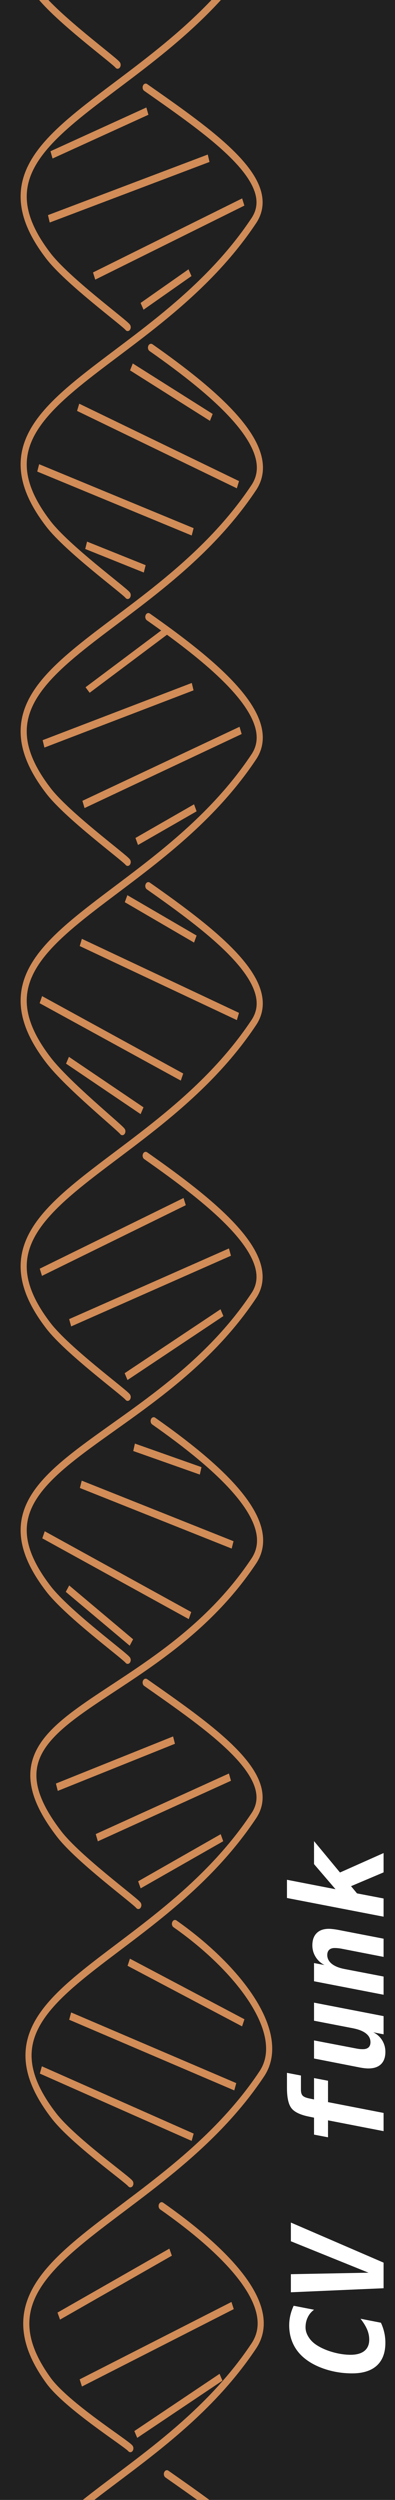 <?xml version="1.0" encoding="UTF-8" standalone="no"?>
<!-- Created with Inkscape (http://www.inkscape.org/) -->

<svg
   width="20.32mm"
   height="128.5mm"
   viewBox="0 0 20.32 128.5"
   version="1.1"
   id="svg8"
   inkscape:version="1.2 (dc2aeda, 2022-05-15)"
   sodipodi:docname="CVfunkBlank4HP-dark.svg"
   xml:space="preserve"
   xmlns:inkscape="http://www.inkscape.org/namespaces/inkscape"
   xmlns:sodipodi="http://sodipodi.sourceforge.net/DTD/sodipodi-0.dtd"
   xmlns="http://www.w3.org/2000/svg"
   xmlns:svg="http://www.w3.org/2000/svg"
   xmlns:rdf="http://www.w3.org/1999/02/22-rdf-syntax-ns#"
   xmlns:cc="http://creativecommons.org/ns#"
   xmlns:dc="http://purl.org/dc/elements/1.1/"><defs
     id="defs2"><clipPath
       id="_clip1">
            <rect
   x="1625"
   y="1115"
   width="205"
   height="598"
   id="rect6630" />
        </clipPath></defs><sodipodi:namedview
     id="base"
     pagecolor="#ffffff"
     bordercolor="#666666"
     borderopacity="1.0"
     inkscape:pageopacity="0.0"
     inkscape:pageshadow="2"
     inkscape:zoom="1.2164629"
     inkscape:cx="97.824603"
     inkscape:cy="233.46376"
     inkscape:document-units="mm"
     inkscape:current-layer="svg8"
     showgrid="false"
     units="mm"
     inkscape:snap-bbox="true"
     inkscape:snap-page="true"
     inkscape:bbox-nodes="false"
     inkscape:snap-bbox-edge-midpoints="false"
     inkscape:window-width="1512"
     inkscape:window-height="916"
     inkscape:window-x="0"
     inkscape:window-y="38"
     inkscape:window-maximized="0"
     inkscape:snap-bbox-midpoints="true"
     inkscape:snap-nodes="false"
     inkscape:showpageshadow="2"
     inkscape:pagecheckerboard="0"
     inkscape:deskcolor="#d1d1d1" /><rect
     id="rect1"
     x="4.7184479e-16"
     y="-0.722"
     width="20.32"
     height="129.943"
     style="clip-rule:evenodd;fill:#202020;fill-rule:evenodd;stroke-width:0.317;stroke-linejoin:round;stroke-miterlimit:1.5" /><rect
     style="clip-rule:evenodd;display:none;fill:#3b3b3b;fill-opacity:1;fill-rule:evenodd;stroke:#d08c59;stroke-width:0.352;stroke-linejoin:round;stroke-miterlimit:1.5;stroke-dasharray:none;stroke-opacity:1"
     id="rect2"
     width="17.226"
     height="111.574"
     x="19.288"
     y="11.275"
     rx="4"
     ry="4" /><g
     transform="matrix(0.137,0,0,0.173,-404.925,-150.334)"
     id="g745"
     style="clip-rule:evenodd;fill-rule:evenodd;stroke-width:2.295;stroke-linejoin:round;stroke-miterlimit:1.5;stroke-dasharray:none">
        <path
   d="m 2982,1262 60,-21"
   style="fill:none;stroke:#d28c57;stroke-width:2.295;stroke-dasharray:none"
   id="path743" />
    </g><g
     transform="matrix(0.137,0,0,0.173,-404.925,-150.334)"
     id="g749"
     style="clip-rule:evenodd;fill-rule:evenodd;stroke-width:2.295;stroke-linejoin:round;stroke-miterlimit:1.5;stroke-dasharray:none">
        <path
   d="m 2986,1577 57,-23"
   style="fill:none;stroke:#d28c57;stroke-width:2.295;stroke-dasharray:none"
   id="path747" />
    </g><g
     transform="matrix(0.137,0,0,0.173,-406.059,-153.251)"
     id="g753"
     style="clip-rule:evenodd;fill-rule:evenodd;stroke-width:2.295;stroke-linejoin:round;stroke-miterlimit:1.5;stroke-dasharray:none">
        <path
   d="m 2986,1574 42,-19"
   style="fill:none;stroke:#d28c57;stroke-width:2.295;stroke-dasharray:none"
   id="path751" />
    </g><g
     transform="matrix(0.137,0,0,0.173,-401.96,-147.686)"
     id="g757"
     style="clip-rule:evenodd;fill-rule:evenodd;stroke-width:2.295;stroke-linejoin:round;stroke-miterlimit:1.5;stroke-dasharray:none">
        <path
   d="m 2985,1577 32,-17"
   style="fill:none;stroke:#d28c57;stroke-width:2.295;stroke-dasharray:none"
   id="path755" />
    </g><g
     transform="matrix(0.137,0,0,0.173,-404.925,-150.334)"
     id="g761"
     style="clip-rule:evenodd;fill-rule:evenodd;stroke-width:1.534;stroke-linejoin:round;stroke-miterlimit:1.5">
        
    </g><g
     transform="matrix(0.137,0,0,0.173,-404.925,-150.334)"
     id="g765"
     style="clip-rule:evenodd;fill-rule:evenodd;stroke-width:2.295;stroke-linejoin:round;stroke-miterlimit:1.5;stroke-dasharray:none">
        <path
   d="m 2971,1484 57,20"
   style="fill:none;stroke:#d28c57;stroke-width:2.295;stroke-dasharray:none"
   id="path763" />
    </g><g
     transform="matrix(0.137,0,0,0.173,-404.925,-150.334)"
     id="g769"
     style="clip-rule:evenodd;fill-rule:evenodd;stroke-width:2.295;stroke-linejoin:round;stroke-miterlimit:1.5;stroke-dasharray:none">
        <path
   d="m 2982,1468 62,21"
   style="fill:none;stroke:#d28c57;stroke-width:2.295;stroke-dasharray:none"
   id="path767" />
    </g><g
     transform="matrix(0.137,0,0,0.173,-404.925,-150.334)"
     id="g773"
     style="clip-rule:evenodd;fill-rule:evenodd;stroke-width:2.295;stroke-linejoin:round;stroke-miterlimit:1.5;stroke-dasharray:none">
        <path
   d="m 3004,1452 43,18"
   style="fill:none;stroke:#d28c57;stroke-width:2.295;stroke-dasharray:none"
   id="path771" />
    </g><g
     transform="matrix(0.137,0,0,0.173,-404.925,-150.334)"
     id="g777"
     style="clip-rule:evenodd;fill-rule:evenodd;stroke-width:2.295;stroke-linejoin:round;stroke-miterlimit:1.5;stroke-dasharray:none">
        <path
   d="m 3008,1429 31,-14"
   style="fill:none;stroke:#d28c57;stroke-width:2.295;stroke-dasharray:none"
   id="path775" />
    </g><g
     transform="matrix(0.137,0,0,0.173,-404.925,-150.334)"
     id="g781"
     style="clip-rule:evenodd;fill-rule:evenodd;stroke-width:2.295;stroke-linejoin:round;stroke-miterlimit:1.5;stroke-dasharray:none">
        <path
   d="m 2992,1415 50,-18"
   style="fill:none;stroke:#d28c57;stroke-width:2.295;stroke-dasharray:none"
   id="path779" />
    </g><g
     transform="matrix(0.137,0,0,0.173,-404.925,-150.334)"
     id="g785"
     style="clip-rule:evenodd;fill-rule:evenodd;stroke-width:2.295;stroke-linejoin:round;stroke-miterlimit:1.5;stroke-dasharray:none">
        <path
   d="m 2977,1400 44,-14"
   style="fill:none;stroke:#d28c57;stroke-width:2.295;stroke-dasharray:none"
   id="path783" />
    </g><g
     transform="matrix(0.137,0,0,0.173,-404.925,-150.334)"
     id="g793"
     style="clip-rule:evenodd;fill-rule:evenodd;stroke-width:2.295;stroke-linejoin:round;stroke-miterlimit:1.5;stroke-dasharray:none">
        <path
   d="m 2981,1341 24,16"
   style="fill:none;stroke:#d28c57;stroke-width:2.295;stroke-dasharray:none"
   id="path791" />
    </g><g
     transform="matrix(0.137,0,0,0.173,-404.925,-150.334)"
     id="g797"
     style="clip-rule:evenodd;fill-rule:evenodd;stroke-width:2.295;stroke-linejoin:round;stroke-miterlimit:1.5;stroke-dasharray:none">
        <path
   d="m 2972,1325 55,24"
   style="fill:none;stroke:#d28c57;stroke-width:2.295;stroke-dasharray:none"
   id="path795" />
    </g><g
     transform="matrix(0.137,0,0,0.173,-404.925,-150.334)"
     id="g801"
     style="clip-rule:evenodd;fill-rule:evenodd;stroke-width:2.295;stroke-linejoin:round;stroke-miterlimit:1.5;stroke-dasharray:none">
        <path
   d="m 2986,1310 57,18"
   style="fill:none;stroke:#d28c57;stroke-width:2.295;stroke-dasharray:none"
   id="path799" />
    </g><g
     transform="matrix(0.137,0,0,0.173,-404.925,-150.334)"
     id="g805"
     style="clip-rule:evenodd;fill-rule:evenodd;stroke-width:2.295;stroke-linejoin:round;stroke-miterlimit:1.5;stroke-dasharray:none">
        <path
   d="m 3006,1299 25,7"
   style="fill:none;stroke:#d28c57;stroke-width:2.295;stroke-dasharray:none"
   id="path803" />
    </g><g
     transform="matrix(0.137,0,0,0.173,-404.925,-150.334)"
     id="g809"
     style="clip-rule:evenodd;fill-rule:evenodd;stroke-width:2.295;stroke-linejoin:round;stroke-miterlimit:1.5;stroke-dasharray:none">
        <path
   d="m 3003,1278 36,-19"
   style="fill:none;stroke:#d28c57;stroke-width:2.295;stroke-dasharray:none"
   id="path807" />
    </g><g
     transform="matrix(0.137,0,0,0.173,-404.925,-150.334)"
     id="g813"
     style="clip-rule:evenodd;fill-rule:evenodd;stroke-width:2.295;stroke-linejoin:round;stroke-miterlimit:1.5;stroke-dasharray:none">
        <path
   d="m 2971,1247 54,-21"
   style="fill:none;stroke:#d28c57;stroke-width:2.295;stroke-dasharray:none"
   id="path811" />
    </g><g
     transform="matrix(0.137,0,0,0.173,-404.925,-150.334)"
     id="g821"
     style="clip-rule:evenodd;fill-rule:evenodd;stroke-width:2.295;stroke-linejoin:round;stroke-miterlimit:1.5;stroke-dasharray:none">
        <path
   d="m 2981,1184 28,15"
   style="fill:none;stroke:#d28c57;stroke-width:2.295;stroke-dasharray:none"
   id="path819" />
    </g><g
     transform="matrix(0.137,0,0,0.173,-404.925,-150.334)"
     id="g825"
     style="clip-rule:evenodd;fill-rule:evenodd;stroke-width:2.295;stroke-linejoin:round;stroke-miterlimit:1.5;stroke-dasharray:none">
        <path
   d="m 2971,1166 53,23"
   style="fill:none;stroke:#d28c57;stroke-width:2.295;stroke-dasharray:none"
   id="path823" />
    </g><g
     transform="matrix(0.137,0,0,0.173,-404.925,-150.334)"
     id="g829"
     style="clip-rule:evenodd;fill-rule:evenodd;stroke-width:2.295;stroke-linejoin:round;stroke-miterlimit:1.5;stroke-dasharray:none">
        <path
   d="m 2986,1149 59,22"
   style="fill:none;stroke:#d28c57;stroke-width:2.295;stroke-dasharray:none"
   id="path827" />
    </g><g
     transform="matrix(0.137,0,0,0.173,-404.925,-150.334)"
     id="g833"
     style="clip-rule:evenodd;fill-rule:evenodd;stroke-width:2.295;stroke-linejoin:round;stroke-miterlimit:1.5;stroke-dasharray:none">
        <path
   d="m 3003,1136 26,12"
   style="fill:none;stroke:#d28c57;stroke-width:2.295;stroke-dasharray:none"
   id="path831" />
    </g><g
     transform="matrix(0.137,0,0,0.173,-404.925,-150.334)"
     id="g837"
     style="clip-rule:evenodd;fill-rule:evenodd;stroke-width:2.295;stroke-linejoin:round;stroke-miterlimit:1.5;stroke-dasharray:none">
        <path
   d="m 2987,1108 59,-22"
   style="fill:none;stroke:#d28c57;stroke-width:2.295;stroke-dasharray:none"
   id="path835" />
    </g><g
     transform="matrix(0.137,0,0,0.173,-404.925,-150.334)"
     id="g841"
     style="clip-rule:evenodd;fill-rule:evenodd;stroke-width:2.295;stroke-linejoin:round;stroke-miterlimit:1.5;stroke-dasharray:none">
        <path
   d="m 3007,1119 22,-10"
   style="fill:none;stroke:#d28c57;stroke-width:2.295;stroke-dasharray:none"
   id="path839" />
    </g><g
     transform="matrix(0.137,0,0,0.173,-404.925,-150.334)"
     id="g845"
     style="clip-rule:evenodd;fill-rule:evenodd;stroke-width:2.295;stroke-linejoin:round;stroke-miterlimit:1.5;stroke-dasharray:none">
        <path
   d="m 2972,1090 56,-17"
   style="fill:none;stroke:#d28c57;stroke-width:2.295;stroke-dasharray:none"
   id="path843" />
    </g><g
     transform="matrix(0.137,0,0,0.173,-404.925,-150.334)"
     id="g853"
     style="clip-rule:evenodd;fill-rule:evenodd;stroke-width:2.295;stroke-linejoin:round;stroke-miterlimit:1.5;stroke-dasharray:none">
        <path
   d="m 2988,1031 22,7"
   style="fill:none;stroke:#d28c57;stroke-width:2.295;stroke-dasharray:none"
   id="path851" />
    </g><g
     transform="matrix(0.137,0,0,0.173,-404.925,-150.334)"
     id="g857"
     style="clip-rule:evenodd;fill-rule:evenodd;stroke-width:2.295;stroke-linejoin:round;stroke-miterlimit:1.5;stroke-dasharray:none">
        <path
   d="m 2970,1008 58,19"
   style="fill:none;stroke:#d28c57;stroke-width:2.295;stroke-dasharray:none"
   id="path855" />
    </g><g
     transform="matrix(0.137,0,0,0.173,-404.925,-150.334)"
     id="g861"
     style="clip-rule:evenodd;fill-rule:evenodd;stroke-width:2.295;stroke-linejoin:round;stroke-miterlimit:1.5;stroke-dasharray:none">
        <path
   d="m 2985,990 60,23"
   style="fill:none;stroke:#d28c57;stroke-width:2.295;stroke-dasharray:none"
   id="path859" />
    </g><g
     transform="matrix(0.137,0,0,0.173,-404.925,-150.334)"
     id="g865"
     style="clip-rule:evenodd;fill-rule:evenodd;stroke-width:2.295;stroke-linejoin:round;stroke-miterlimit:1.5;stroke-dasharray:none">
        <path
   d="m 3005,978 30,15"
   style="fill:none;stroke:#d28c57;stroke-width:2.295;stroke-dasharray:none"
   id="path863" />
    </g><g
     transform="matrix(0.137,0,0,0.173,-404.925,-150.334)"
     id="g869"
     style="clip-rule:evenodd;fill-rule:evenodd;stroke-width:2.295;stroke-linejoin:round;stroke-miterlimit:1.5;stroke-dasharray:none">
        <path
   d="m 2991,951 56,-22"
   style="fill:none;stroke:#d28c57;stroke-width:2.295;stroke-dasharray:none"
   id="path867" />
    </g><g
     transform="matrix(0.137,0,0,0.173,-404.925,-150.334)"
     id="g873"
     style="clip-rule:evenodd;fill-rule:evenodd;stroke-width:2.295;stroke-linejoin:round;stroke-miterlimit:1.5;stroke-dasharray:none">
        <path
   d="m 3009,960 18,-10"
   style="fill:none;stroke:#d28c57;stroke-width:2.295;stroke-dasharray:none"
   id="path871" />
    </g><g
     transform="matrix(0.137,0,0,0.173,-404.925,-150.334)"
     id="g877"
     style="clip-rule:evenodd;fill-rule:evenodd;stroke-width:2.295;stroke-linejoin:round;stroke-miterlimit:1.5;stroke-dasharray:none">
        <path
   d="m 2974,934 60,-18"
   style="fill:none;stroke:#d28c57;stroke-width:2.295;stroke-dasharray:none"
   id="path875" />
    </g><g
     transform="matrix(0.137,0,0,0.173,-404.925,-150.334)"
     id="g881"
     style="clip-rule:evenodd;fill-rule:evenodd;stroke-width:2.295;stroke-linejoin:round;stroke-miterlimit:1.5;stroke-dasharray:none">
        <path
   d="m 2975,915 36,-13"
   style="fill:none;stroke:#d28c57;stroke-width:2.295;stroke-dasharray:none"
   id="path879" />
    </g><g
     transform="matrix(0.137,0,0,0.173,-404.906,-137.235)"
     id="g885"
     style="clip-rule:evenodd;fill-rule:evenodd;stroke-width:2.295;stroke-linejoin:round;stroke-miterlimit:1.5;stroke-dasharray:none">
        <path
   d="m 3012.22,896.558 c 24.22,13.465 48.56,29.718 38.6,41.579 -37.91,45.121 -112.56,53.586 -77.11,90.103 7.13,7.35 28.38,19.73 29.75,21.16"
   style="fill:none;stroke:#d08c58;stroke-width:2.295;stroke-linecap:round;stroke-dasharray:none"
   id="path883" />
    </g><g
     transform="matrix(0.137,0,0,0.173,-404.906,-150.955)"
     id="g889"
     style="clip-rule:evenodd;fill-rule:evenodd;stroke-width:2.295;stroke-linejoin:round;stroke-miterlimit:1.5;stroke-dasharray:none">
        <path
   d="m 3010.22,898.558 c 24.22,13.465 50.56,27.718 40.6,39.579 -37.91,45.121 -112.56,53.586 -77.11,90.103 7.13,7.35 28.38,19.73 29.75,21.16"
   style="fill:none;stroke:#d08c58;stroke-width:2.295;stroke-linecap:round;stroke-dasharray:none"
   id="path887" />
    </g><g
     transform="matrix(0.137,0,0,0.173,-405.424,-178.211)"
     id="g893"
     style="clip-rule:evenodd;fill-rule:evenodd;stroke-width:2.295;stroke-linejoin:round;stroke-miterlimit:1.5;stroke-dasharray:none">
        <path
   d="m 2973.71,1028.24 c 7.13,7.35 28.38,19.73 29.75,21.16"
   style="fill:none;stroke:#d08c58;stroke-width:2.295;stroke-linecap:round;stroke-dasharray:none"
   id="path891" />
    </g><g
     transform="matrix(0.137,0,0,0.173,-403.814,-28.28)"
     id="g897"
     style="clip-rule:evenodd;fill-rule:evenodd;stroke-width:2.295;stroke-linejoin:round;stroke-miterlimit:1.5;stroke-dasharray:none">
        <path
   d="m 3010.22,898.558 c 24.22,13.465 50.56,27.718 40.6,39.579"
   style="fill:none;stroke:#d08c58;stroke-width:2.295;stroke-linecap:round;stroke-dasharray:none"
   id="path895" />
    </g><g
     transform="matrix(0.137,0,0,0.173,-404.906,-164.727)"
     id="g901"
     style="clip-rule:evenodd;fill-rule:evenodd;stroke-width:2.295;stroke-linejoin:round;stroke-miterlimit:1.5;stroke-dasharray:none">
        <path
   d="m 3050.82,938.137 c -37.91,45.121 -112.56,53.586 -77.11,90.103 7.13,7.35 28.38,19.73 29.75,21.16"
   style="fill:none;stroke:#d08c58;stroke-width:2.295;stroke-linecap:round;stroke-dasharray:none"
   id="path899" />
    </g><g
     transform="matrix(0.137,0,0,0.173,-404.906,-123.394)"
     id="g905"
     style="clip-rule:evenodd;fill-rule:evenodd;stroke-width:2.295;stroke-linejoin:round;stroke-miterlimit:1.5;stroke-dasharray:none">
        <path
   d="m 3011.22,896.558 c 24.22,13.465 49.56,29.718 39.6,41.579 -37.91,45.121 -112.56,53.586 -77.11,90.103 7.13,7.35 26.38,19.73 27.75,21.16"
   style="fill:none;stroke:#d08c58;stroke-width:2.295;stroke-linecap:round;stroke-dasharray:none"
   id="path903" />
    </g><g
     transform="matrix(0.137,0,0,0.173,-404.906,-109.737)"
     id="g909"
     style="clip-rule:evenodd;fill-rule:evenodd;stroke-width:2.295;stroke-linejoin:round;stroke-miterlimit:1.5;stroke-dasharray:none">
        <path
   d="m 3011.22,897.558 c 24.22,13.465 49.56,28.718 39.6,40.579 -37.91,45.121 -112.56,53.586 -77.11,90.103 7.13,7.35 28.38,19.73 29.75,21.16"
   style="fill:none;stroke:#d08c58;stroke-width:2.295;stroke-linecap:round;stroke-dasharray:none"
   id="path907" />
    </g><g
     transform="matrix(0.137,0,0,0.173,-404.906,-95.7)"
     id="g913"
     style="clip-rule:evenodd;fill-rule:evenodd;stroke-width:2.295;stroke-linejoin:round;stroke-miterlimit:1.5;stroke-dasharray:none">
        <path
   d="m 3010.22,896.558 c 24.22,13.465 50.56,29.718 40.6,41.579 -37.91,45.121 -112.56,50.586 -77.11,87.103 7.13,7.35 28.38,19.73 29.75,21.16"
   style="fill:none;stroke:#d08c58;stroke-width:2.295;stroke-linecap:round;stroke-dasharray:none"
   id="path911" />
    </g><g
     transform="matrix(0.137,0,0,0.173,-404.906,-82.06)"
     id="g917"
     style="clip-rule:evenodd;fill-rule:evenodd;stroke-width:2.295;stroke-linejoin:round;stroke-miterlimit:1.5;stroke-dasharray:none">
        <path
   d="m 3013.22,896.558 c 24.22,13.465 47.56,29.718 37.6,41.579 -37.91,45.121 -108.56,44.586 -73.11,81.103 7.13,7.35 28.38,19.73 29.75,21.16"
   style="fill:none;stroke:#d08c58;stroke-width:2.295;stroke-linecap:round;stroke-dasharray:none"
   id="path915" />
    </g><g
     transform="matrix(0.137,0,0,0.173,-404.906,-68.965)"
     id="g921"
     style="clip-rule:evenodd;fill-rule:evenodd;stroke-width:2.295;stroke-linejoin:round;stroke-miterlimit:1.5;stroke-dasharray:none">
        <path
   d="m 3010.22,898.558 c 24.22,13.465 50.56,27.718 40.6,39.579 -37.91,45.121 -110.56,52.586 -75.11,89.103 7.13,7.35 27.38,18.73 28.75,20.16"
   style="fill:none;stroke:#d08c58;stroke-width:2.295;stroke-linecap:round;stroke-dasharray:none"
   id="path919" />
    </g><g
     transform="matrix(0.137,0,0,0.173,-404.906,-54.833)"
     id="g925"
     style="clip-rule:evenodd;fill-rule:evenodd;stroke-width:2.295;stroke-linejoin:round;stroke-miterlimit:1.5;stroke-dasharray:none">
        <path
   d="m 3021.22,888.558 c 24.22,13.465 42.56,32.718 32.6,44.579 -37.91,45.121 -113.56,54.586 -80.11,91.103 6.91,7.55 29.38,18.73 30.75,20.16"
   style="fill:none;stroke:#d08c58;stroke-width:2.295;stroke-linecap:round;stroke-dasharray:none"
   id="path923" />
    </g><g
     transform="matrix(0.137,0,0,0.173,-404.906,-41.711)"
     id="g929"
     style="clip-rule:evenodd;fill-rule:evenodd;stroke-width:2.295;stroke-linejoin:round;stroke-miterlimit:1.5;stroke-dasharray:none">
        <path
   d="m 3016.22,896.558 c 24.22,13.465 44.56,29.718 34.6,41.579 -37.91,45.121 -112.56,53.586 -77.11,90.103"
   style="fill:none;stroke:#d08c58;stroke-width:2.295;stroke-linecap:round;stroke-dasharray:none"
   id="path927" />
    </g><g
     transform="matrix(0,-0.157,0.157,0,-193.957,421.701)"
     id="g935"
     style="clip-rule:evenodd;fill-rule:evenodd;stroke-width:1.534;stroke-linejoin:round;stroke-miterlimit:1.5">
        <g
   transform="matrix(41.667,0,0,41.667,2081.89,1361.08)"
   id="g931"
   style="stroke-width:1.534">
        </g>
        <g
   aria-label="CV funk"
   id="text933"
   style="font-style:italic;font-weight:700;font-size:41.667px;font-family:Menlo-BoldItalic, Menlo, monospace;fill:#ffffff"><path
     d="m 1925.537,1360.205 q -1.567,0.732 -3.215,1.099 -1.628,0.366 -3.357,0.366 -4.862,0 -7.446,-2.787 -2.563,-2.808 -2.563,-8.097 0,-4.679 1.424,-8.972 1.444,-4.313 3.906,-7.1 1.974,-2.238 4.618,-3.398 2.645,-1.16 5.758,-1.16 1.668,0 3.255,0.366 1.607,0.366 3.174,1.099 l -1.302,6.673 q -1.017,-1.383 -2.502,-2.075 -1.465,-0.712 -3.255,-0.712 -1.628,0 -3.194,0.997 -1.567,0.977 -2.665,2.706 -1.404,2.177 -2.279,5.249 -0.855,3.052 -0.855,5.798 0,2.97 1.282,4.557 1.282,1.567 3.683,1.567 1.648,0 3.276,-0.671 1.648,-0.692 3.56,-2.177 z"
     id="path507" /><path
     d="m 1941.915,1356.156 10.295,-25.452 h 6.124 l -13.123,30.375 h -8.382 l -1.322,-30.375 h 5.92 z"
     id="path509" /><path
     d="m 1998.963,1336.747 -0.326,1.546 h 6.999 l -0.875,4.578 h -6.999 l -3.54,18.209 h -5.961 l 3.54,-18.209 h -5.554 l 0.875,-4.578 h 5.554 l 0.326,-1.587 q 0.855,-4.293 2.726,-5.778 1.872,-1.506 6.734,-1.506 h 4.883 l -0.875,4.578 h -4.679 q -1.323,0 -1.913,0.57 -0.59,0.549 -0.915,2.177 z"
     id="path511" /><path
     d="m 2009.135,1353.125 2.909,-14.832 h 5.92 l -2.665,13.916 q -0.102,0.549 -0.163,1.078 -0.041,0.529 -0.041,1.038 0,1.18 0.59,1.831 0.59,0.631 1.689,0.631 1.689,0 2.828,-1.424 1.16,-1.424 1.729,-4.232 l 2.482,-12.838 h 5.92 l -4.415,22.787 h -5.961 l 0.671,-3.377 q -0.895,1.831 -2.624,2.909 -1.729,1.058 -3.784,1.058 -2.624,0 -4.028,-1.424 -1.404,-1.444 -1.404,-4.13 0,-0.57 0.081,-1.302 0.081,-0.732 0.265,-1.689 z"
     id="path513" /><path
     d="m 2054.139,1346.269 -2.869,14.811 h -5.961 l 2.706,-13.876 q 0.102,-0.529 0.142,-1.058 0.061,-0.549 0.061,-1.099 0,-1.18 -0.59,-1.79 -0.59,-0.631 -1.709,-0.631 -1.668,0 -2.869,1.465 -1.18,1.465 -1.709,4.191 l -2.462,12.797 h -5.961 l 4.415,-22.787 h 5.961 l -0.651,3.418 q 0.977,-1.872 2.686,-2.909 1.709,-1.058 3.764,-1.058 2.604,0 4.008,1.424 1.404,1.404 1.404,3.988 0,0.61 -0.102,1.383 -0.081,0.773 -0.265,1.729 z"
     id="path515" /><path
     d="m 2064.596,1329.423 h 5.961 l -3.092,15.91 8.22,-7.04 h 7.528 l -10.274,8.504 6.368,14.282 h -6.327 l -4.517,-10.661 -2.36,1.953 -1.668,8.708 h -5.961 z"
     id="path517" /></g>
    </g><g
     transform="matrix(0.173,0,0,0.173,-509.823,-150.334)"
     id="g939"
     style="clip-rule:evenodd;fill-rule:evenodd;stroke-width:2.045;stroke-linejoin:round;stroke-miterlimit:1.5;stroke-dasharray:none">
        <path
   d="m 2973,1074 24,-18"
   style="fill:none;stroke:#d28c57;stroke-width:2.045;stroke-dasharray:none"
   id="path937" />
    </g></svg>
